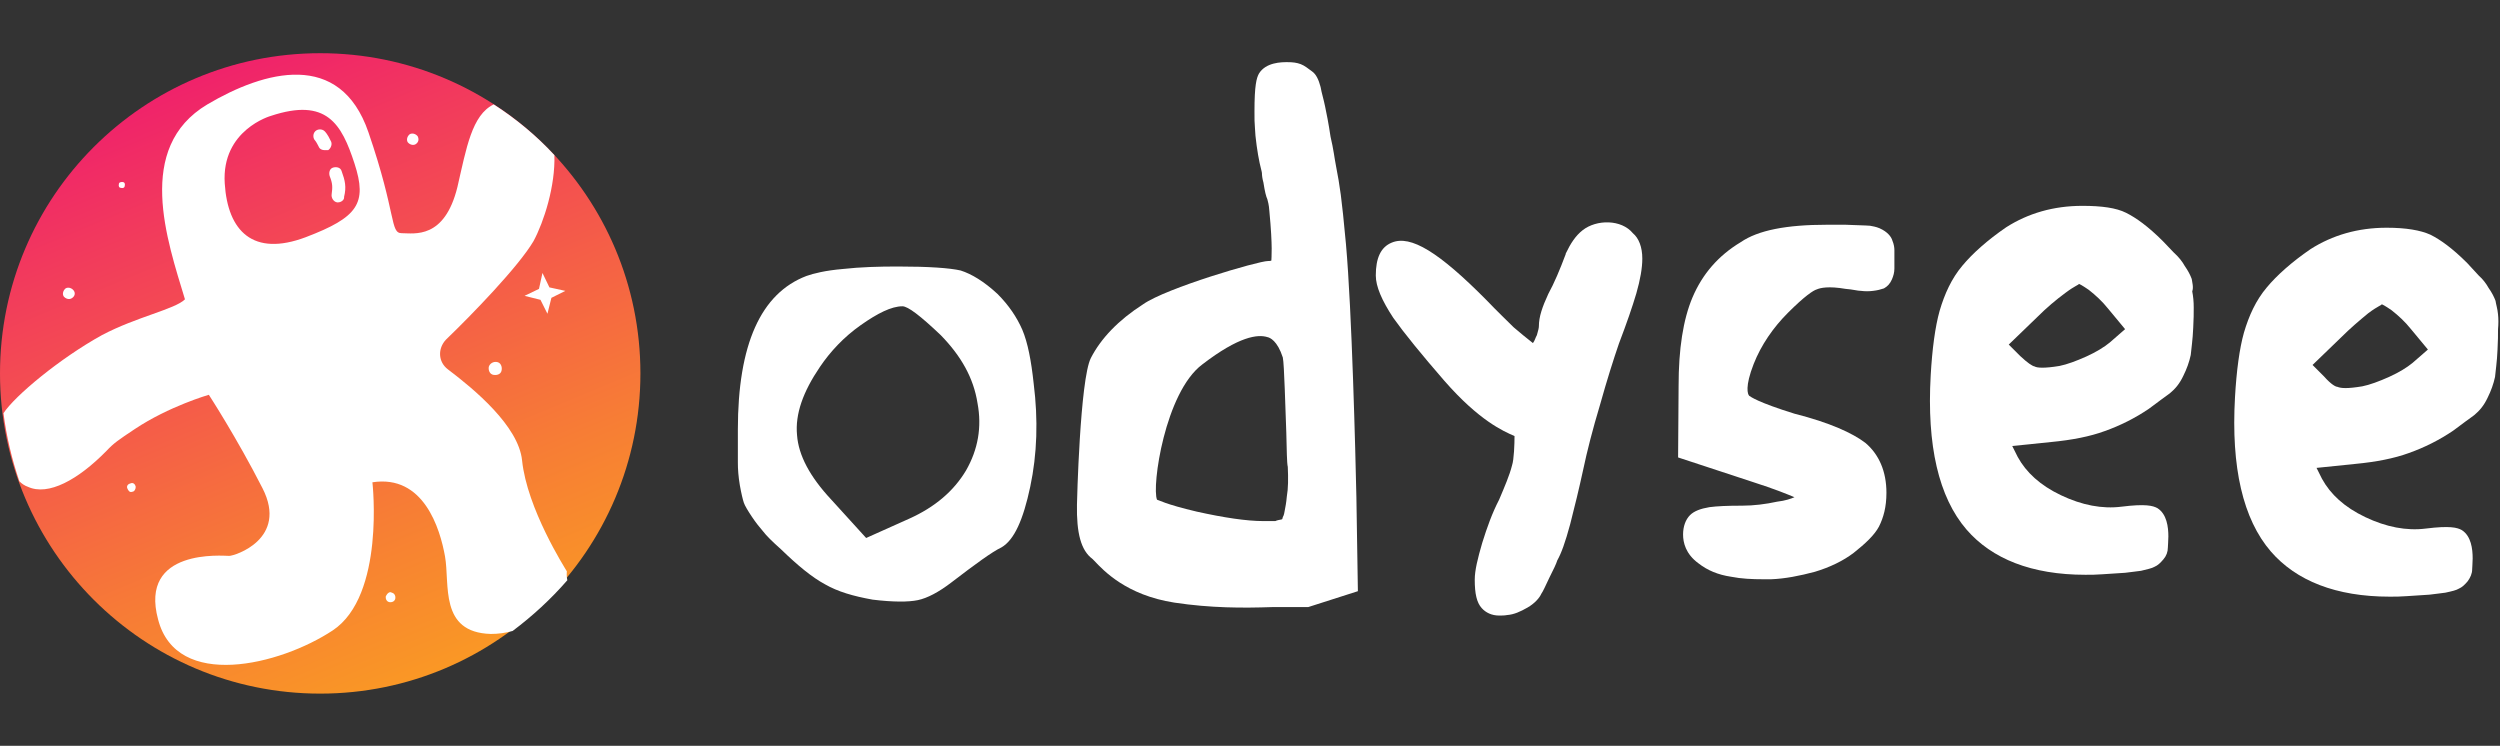 <?xml version="1.0" encoding="utf-8"?>
<!-- Generator: Adobe Illustrator 26.0.2, SVG Export Plug-In . SVG Version: 6.00 Build 0)  -->
<svg version="1.1" id="Layer_1" xmlns="http://www.w3.org/2000/svg" xmlns:xlink="http://www.w3.org/1999/xlink" x="0px" y="0px"
	 viewBox="0 0 502.8 150" style="enable-background:new 0 0 502.8 150;" xml:space="preserve">
<rect x="0" y="0" width="502.8" height="150" fill="#333333" stroke="none"/>
<style type="text/css">
	.st0{fill:url(#SVGID_1_);}
	.st1{fill:#FFFFFF;}
	.st2{fill:none;}
	.st3{fill:#F9F9F9;}
</style>
<linearGradient id="SVGID_1_" gradientUnits="userSpaceOnUse" x1="36.052" y1="144.776" x2="126.918" y2="-72.736" gradientTransform="matrix(1 0 0 -1 0 152)">
	<stop  offset="0" style="stop-color:#EF1970"/>
	<stop  offset="0.144" style="stop-color:#F23B5C"/>
	<stop  offset="0.445" style="stop-color:#F77D35"/>
	<stop  offset="0.698" style="stop-color:#FCAD18"/>
	<stop  offset="0.891" style="stop-color:#FECB07"/>
	<stop  offset="1" style="stop-color:#FFD600"/>
</linearGradient>
<circle class="st0" cx="64.4" cy="75.1" r="64.4"/>
<path class="st1" d="M14.8,58.4c-0.4-0.5-1.1-0.7-1.6-0.4c-0.5,0.4-0.7,1.1-0.4,1.6c0.4,0.5,1.1,0.7,1.6,0.4
	C15.1,59.6,15.2,58.9,14.8,58.4"/>
<path class="st1" d="M84,27.4c-0.4-0.5-1.1-0.7-1.6-0.4c-0.5,0.4-0.7,1.1-0.4,1.6c0.4,0.5,1.1,0.7,1.6,0.4
	C84.2,28.6,84.3,28,84,27.4"/>
<path class="st1" d="M98.3,73.8c-0.1,0.7,0.2,1.5,1,1.6s1.5-0.2,1.6-1c0.1-0.7-0.2-1.5-1-1.6C99.2,72.7,98.5,73.1,98.3,73.8"/>
<path class="st1" d="M77.6,119.9c-0.1,0.6,0.2,1.1,0.7,1.2c0.6,0.1,1.1-0.2,1.2-0.7c0.1-0.6-0.2-1.1-0.7-1.2
	C78.4,118.9,77.9,119.3,77.6,119.9"/>
<path class="st1" d="M23.9,37.1c-0.1,0.4,0.1,0.7,0.5,0.7c0.4,0.1,0.7-0.1,0.7-0.5c0.1-0.4-0.1-0.7-0.5-0.7S23.9,36.7,23.9,37.1"/>
<path class="st1" d="M27.3,97.9c-0.1-0.5-0.5-0.9-1-0.7c-0.5,0.1-0.9,0.5-0.7,1s0.5,0.9,1,0.7C27,98.9,27.3,98.4,27.3,97.9"/>
<path class="st2" d="M54.4,23.4c0,0-10.2,2.7-9.3,13.6c0.7,9.6,5.7,14.8,16.3,10.8s12.3-6.7,9.7-14.8S65.6,19.5,54.4,23.4z"/>
<path class="st1" d="M114,114.9c-0.4-0.7-8-12.6-9-22.3c-0.7-6.9-9.6-14.3-14.9-18.3c-2-1.5-2.1-4.2-0.4-6
	c5.2-5,14.6-14.7,17.6-19.8c2.1-3.9,4.4-11.1,4.2-17.3c-3.6-3.9-7.7-7.3-12.2-10.2c-4.4,2.1-5.5,8.8-7.3,16.6
	c-2.6,10.6-8.7,9.3-11.2,9.3c-2.4,0-1-3.7-6.7-20.3S53.2,14.2,41.7,21c-14.6,8.7-8.1,27.3-4.5,39.2c-2,2-9.7,3.5-16.7,7.2
	C12,72.1,3,79.6,0.7,83.1c0.6,4.7,1.7,9.3,3.2,13.7c0.5,0.5,1.1,0.9,1.7,1.1c4.1,1.9,10.1-1.4,15.8-7.2c1.5-1.6,2.4-2.2,5.7-4.4
	C34,81.7,42,79.4,42,79.4s5.6,8.6,10.8,18.8s-5.6,13.6-6.7,13.6c-1.2,0-18.2-1.6-14.3,12.8c3.7,14.3,24.5,9.2,35.1,2.2
	c10.6-7,8-29.8,8-29.8c10.3-1.6,13.6,9.3,14.6,14.9c1,5.6-1.2,15.3,9.2,15.6c1.5,0,3-0.2,4.4-0.6c4-3,7.7-6.4,11-10.2
	C113.9,115.8,114,115.2,114,114.9z M61.5,47.7c-10.6,4-15.7-1.2-16.3-10.8c-0.7-10.8,9.3-13.6,9.3-13.6c11.2-3.7,14.2,1.6,16.8,9.6
	S72,43.7,61.5,47.7z"/>
<polygon class="st1" points="113.7,58.5 110.9,59.9 110.1,63.1 108.7,60.3 105.5,59.5 108.4,58.1 109.1,54.9 110.5,57.8 "/>
<g>
	<g>
		<path class="st1" d="M270.7,49.1c-0.9-9.7-1.2-11.5-2-15.7c-0.3-1.5-0.5-3.4-1.1-5.9c-0.4-2.7-0.8-4.7-1.1-6.1
			c-0.3-1.5-0.7-2.7-0.9-3.9c-0.4-1.5-0.9-2.6-1.8-3.2c-0.7-0.5-1.4-1.1-2.2-1.4c-0.8-0.3-1.6-0.4-2.7-0.4c-1.1,0-4.3,0-5.7,2.3
			c-0.5,0.9-0.9,2.4-0.9,7.6c0,1.9,0,2,0.1,3.4l0.1,1.5c0.3,2.8,0.7,5.1,1.2,7c0,0.1,0.1,0.3,0.1,0.5c0,0.5,0.1,1.2,0.3,1.9
			c0.3,1.9,0.5,2.7,0.8,3.4c0.1,0.5,0.3,0.9,0.4,2.4c0.7,7.3,0.4,9.3,0.4,9.9c0,0-0.1,0.1-0.7,0.1c-1.9,0-20.4,5.4-25.1,8.7
			c-5,3.2-8.5,6.9-10.5,10.8c-2.2,4.3-2.8,29.2-2.8,29.5c-0.1,5.7,0.8,9.2,3.1,10.9c0.1,0.1,0.3,0.3,0.4,0.4
			c1.8,1.9,6.4,6.9,16.1,8.4c7.3,1.1,13.8,1.1,19.6,0.9c2.4,0,4.7,0,6.9,0h0.4l10-3.2l-0.3-18.9C272.6,91,271.9,62.6,270.7,49.1z
			 M258.8,99.9c-0.1,1.2-0.3,2.2-0.4,2.7c-0.1,0.4-0.1,0.9-0.4,1.4c-0.1,0.3-0.1,0.4-0.1,0.4c-0.1,0-0.1,0.1-0.3,0.1
			c-0.4,0.1-0.7,0.1-1.1,0.3c-0.5,0-1.4,0-2.4,0c-3.4,0-8-0.7-13.4-1.9c-6.4-1.5-7.8-2.4-8-2.4l0,0c-1.1-2.6,1.6-21.6,9.1-27.2
			c7.4-5.7,11.2-6.1,13.1-5.5c0.5,0.1,2,0.7,3.1,4.1c0.3,1.4,0.5,10.3,0.7,15.1c0.1,3.4,0.1,6.1,0.3,6.9
			C259.1,96.2,259.1,98.2,258.8,99.9z"/>
		<path class="st1" d="M318.3,46.3c-1.4,1.1-2.4,2.6-3.4,4.7v0.1c-1.2,3.2-2.3,5.8-3.5,8c-1.2,2.6-1.9,4.6-1.9,6.5
			c0,0.3-0.1,0.8-0.4,1.8c-0.3,0.5-0.4,1.1-0.8,1.6c-0.1-0.1-0.4-0.3-0.5-0.4c-0.9-0.7-2-1.6-3.4-2.8c-1.4-1.4-3.2-3.1-5.4-5.4
			c-9.6-9.7-15.3-13.2-19.1-11.6c-2.2,0.9-3.2,3.1-3.2,6.6c0,2.2,1.2,5,3.5,8.5c2.2,3.1,5.7,7.4,10.3,12.7c7,8,11.8,10.1,14.1,11.1
			c0,1.6-0.1,4.7-0.5,5.9c-0.5,2-1.5,4.3-2.6,6.9c-1.4,2.7-2.4,5.5-3.4,8.7c-0.9,3.1-1.5,5.5-1.5,7.4c0,2.8,0.4,4.6,1.4,5.7
			c0.8,0.9,2,1.5,3.5,1.5c0.5,0,1.1,0,1.6-0.1c1.4-0.1,2.7-0.7,4.1-1.5c1.4-0.8,2.4-1.9,2.8-2.8c0.3-0.4,0.8-1.5,1.6-3.2
			c0.8-1.6,1.4-2.8,1.6-3.5c0.8-1.4,1.6-3.6,2.6-7.3c0.9-3.5,1.8-7.2,2.6-10.9c0.8-3.8,1.9-8.1,3.4-13.1c1.4-5,2.7-9.1,3.8-12.3
			c1.6-4.2,2.7-7.4,3.5-10.1c0.8-2.8,1.2-5.1,1.2-7c0-2.3-0.7-4.1-1.9-5.1C326.1,44.1,321.1,44.1,318.3,46.3z"/>
		<path class="st1" d="M379.8,47.1c-0.4-0.4-0.9-0.8-1.8-1.2c-0.7-0.3-1.4-0.4-1.9-0.5c-0.4,0-1.2-0.1-2.2-0.1s-1.9-0.1-2.7-0.1
			c-0.9,0-2.2,0-3.8,0c-8.1,0-13.8,1.1-17.3,3.5c-4.5,2.7-7.7,6.4-9.7,11.1c-1.9,4.5-2.8,10.4-2.8,17.8L337.5,92l14.9,4.9
			c4.7,1.5,7.3,2.6,8.5,3.1c-0.7,0.3-1.8,0.7-3.5,0.9c-2.3,0.5-4.7,0.8-7,0.8c-3,0-5.1,0.1-6.6,0.3c-1.8,0.3-3.1,0.8-3.9,1.6
			c-0.9,0.9-1.4,2.3-1.4,3.9c0,1.6,0.5,3.9,3.1,5.8c1.8,1.4,3.9,2.3,6.6,2.7c2,0.4,4.2,0.5,6.4,0.5c0.5,0,1.1,0,1.6,0
			c2.8-0.1,5.8-0.7,8.8-1.5c3-0.9,5.7-2.2,7.8-3.8c2.4-1.9,4.2-3.6,5.1-5.3c0.9-1.8,1.5-3.9,1.5-6.8c0-4.3-1.5-7.7-4.2-10
			c-2.6-2-7.2-4.1-14.3-5.9c-7.4-2.3-8.8-3.4-9.1-3.6c-0.3-0.3-0.9-1.8,0.9-6.4c1.5-3.8,3.9-7.3,6.9-10.3c3.4-3.4,5.1-4.5,5.8-4.7
			c0.7-0.3,2.3-0.7,5.8-0.1c1.4,0.1,2.4,0.4,3.1,0.4c0.8,0.1,1.6,0.1,2.4,0c0.9-0.1,1.6-0.3,2.2-0.5c0.7-0.4,1.2-0.9,1.6-1.8
			c0.3-0.7,0.5-1.4,0.5-2.2c0-0.4,0-1.2,0-2.2v-1.5c0-0.5-0.1-1.2-0.4-1.9C380.5,48,380.2,47.5,379.8,47.1z"/>
		<path class="st1" d="M440.8,56.1c-0.3-0.8-0.7-1.6-1.4-2.6c-0.5-0.9-1.2-1.8-2.2-2.7l-2.2-2.3c-3-3-5.4-4.7-7.4-5.7
			s-4.9-1.4-8.8-1.4c-5.8,0-10.9,1.5-15.3,4.3l0,0c-3.8,2.6-6.8,5.3-8.8,7.7c-2.2,2.6-3.6,5.7-4.6,9.1c-0.9,3.2-1.5,7.7-1.8,13
			c-0.8,14.1,1.6,24.5,7.2,31c5.1,5.9,13.1,9.1,23.9,9.1c1.1,0,2.2,0,3.4-0.1l4.6-0.3c1.1-0.1,2.2-0.3,3.2-0.4
			c1.2-0.3,2.2-0.5,2.7-0.8c0.7-0.3,1.2-0.8,1.8-1.5s0.9-1.5,0.9-2.4c0-0.5,0.1-1.2,0.1-2.2c0-1.9-0.3-4.5-2.2-5.7
			c-0.9-0.5-2.4-0.9-7.2-0.3c-3.9,0.5-8-0.3-12.2-2.3s-7-4.6-8.7-7.7l-1.1-2.2l7.8-0.8c4.2-0.4,7.8-1.1,10.8-2.2
			c3.1-1.1,6.1-2.6,8.9-4.5c1.9-1.4,3.2-2.4,4.2-3.1c1.1-0.9,2-2,2.7-3.5c0.7-1.4,1.2-2.8,1.5-4.2c0.1-1.2,0.4-3,0.5-5.5
			c0.1-1.6,0.1-3,0.1-4.1c0-1.1-0.1-2.2-0.3-3.2C441.2,57.8,440.9,56.8,440.8,56.1z M406.3,71.6l-2.3-2.3l5.7-5.5
			c1.9-1.9,3.8-3.5,5.7-4.9c2-1.5,2.7-1.6,2.7-1.8c0.1,0,0.7,0.3,2,1.2c1.4,1.1,2.7,2.3,3.9,3.8l3.4,4.1l-3.1,2.7
			c-1.1,0.9-2.7,1.9-4.7,2.8c-2,0.9-3.9,1.6-5.4,1.9c-3,0.5-4.5,0.4-5,0.1C408.7,73.6,407.8,73,406.3,71.6z"/>
		<path class="st1" d="M502.4,63.2c-0.1-1.1-0.4-2-0.5-2.7c-0.3-0.8-0.7-1.6-1.4-2.6c-0.5-0.9-1.2-1.8-1.9-2.4l-2.4-2.6
			c-3-3-5.4-4.7-7.4-5.7c-2-0.9-4.9-1.4-8.8-1.4c-5.8,0-10.9,1.5-15.3,4.3l0,0c-3.8,2.6-6.8,5.3-8.8,7.7c-2.2,2.6-3.6,5.7-4.6,9.1
			c-0.9,3.2-1.5,7.7-1.8,13c-0.8,14.1,1.6,24.5,7.2,31c5.1,5.9,13.1,9.1,23.9,9.1c1.1,0,2.2,0,3.4-0.1l4.6-0.3
			c1.1-0.1,2.2-0.3,3.2-0.4c1.4-0.3,2.2-0.5,2.7-0.8c0.7-0.3,1.2-0.8,1.8-1.5c0.5-0.7,0.9-1.5,0.9-2.4c0-0.5,0.1-1.2,0.1-2.2
			c0-1.9-0.3-4.5-2.2-5.7c-0.9-0.5-2.4-0.9-7.2-0.3c-3.9,0.5-8-0.3-12.2-2.3s-7-4.6-8.7-7.7l-1.1-2.2l7.8-0.8
			c4.2-0.4,7.8-1.1,10.8-2.2c3.1-1.1,6.1-2.6,8.9-4.5c1.9-1.4,3.2-2.4,4.2-3.1c1.1-0.9,2-2,2.7-3.5c0.7-1.4,1.2-2.8,1.5-4.2
			c0.1-1.2,0.4-3,0.5-5.5c0.1-1.6,0.1-3,0.1-4.1C502.5,65.2,502.5,64.1,502.4,63.2z M467.4,75.7l-2.3-2.3l5.7-5.5
			c1.9-1.9,3.8-3.5,5.5-4.9c2-1.5,2.7-1.6,2.7-1.8c0.1,0,0.7,0.3,2,1.2c1.4,1.1,2.7,2.3,3.9,3.8l3.4,4.1l-3.1,2.7
			c-1.1,0.9-2.7,1.9-4.7,2.8c-2,0.9-3.9,1.6-5.4,1.9c-3,0.5-4.3,0.4-5,0.1C469.8,77.8,468.9,77.4,467.4,75.7z"/>
		<path class="st1" d="M162.2,55.5c1.4-0.5,3.8-1.1,7.3-1.4c3.6-0.4,7.3-0.5,11.1-0.5c6.2,0,10.4,0.3,12.6,0.8
			c2.2,0.7,4.7,2.2,7.4,4.7c2.3,2.3,3.9,4.7,5,7.2c1.1,2.6,1.8,6.2,2.3,10.9c0.9,7.2,0.7,14.1-0.7,20.7c-1.4,6.6-3.2,10.7-5.8,12.2
			c-1.9,0.9-5.3,3.4-10,7c-2.6,2-4.9,3.2-6.8,3.6c-1.9,0.4-5,0.4-9.1-0.1c-3.9-0.7-7-1.6-9.6-3.1c-2.6-1.4-5.5-3.8-8.8-7
			c-1.8-1.6-3-2.8-3.6-3.6c-0.7-0.8-1.5-1.8-2.3-3c-0.8-1.2-1.4-2.2-1.6-2.8s-0.5-1.8-0.8-3.5c-0.3-1.8-0.4-3.2-0.4-4.6s0-3.5,0-6.6
			C148.4,69.3,153,59,162.2,55.5z M189.2,67.4c-4.1-3.9-6.6-5.8-7.7-5.8c-2.2,0-5,1.4-8.4,3.8c-3.4,2.4-6.1,5.3-8.2,8.4
			c-3.4,5-5,9.5-4.6,13.7c0.3,4.1,2.6,8.4,6.9,13l7,7.7l8.7-3.9c5.1-2.3,8.9-5.5,11.4-9.7c2.4-4.2,3.2-8.7,2.3-13.5
			C195.8,76,193.3,71.6,189.2,67.4z"/>
	</g>
</g>
<g>
	<g>
		<path class="st3" d="M67.5,34.9c0.7,1.7,0.7,2.7,0.5,4.5"/>
		<path class="st1" d="M68,40.7c-0.1,0-0.1,0-0.2,0c-0.7-0.1-1.2-0.9-1.1-1.6c0.2-1.5,0.2-2.2-0.4-3.7c-0.2-0.7,0-1.5,0.7-1.7
			c0.7-0.2,1.5,0,1.7,0.7c0.7,1.9,1,3.2,0.5,5.2C69.3,40.2,68.6,40.7,68,40.7z"/>
	</g>
	<g>
		<path class="st3" d="M64.3,27.4c0,0,0.2,0.2,1,1.5"/>
		<path class="st1" d="M65.3,30.2c-0.5,0-1-0.2-1.2-0.7c-0.5-1-0.7-1.2-0.7-1.2c-0.5-0.5-0.5-1.4,0-1.9c0.5-0.5,1.4-0.5,1.9,0
			c0.1,0.1,0.6,0.6,1.2,1.9c0.4,0.6,0.1,1.5-0.5,1.9C65.6,30.2,65.4,30.2,65.3,30.2z"/>
	</g>
</g>
</svg>
